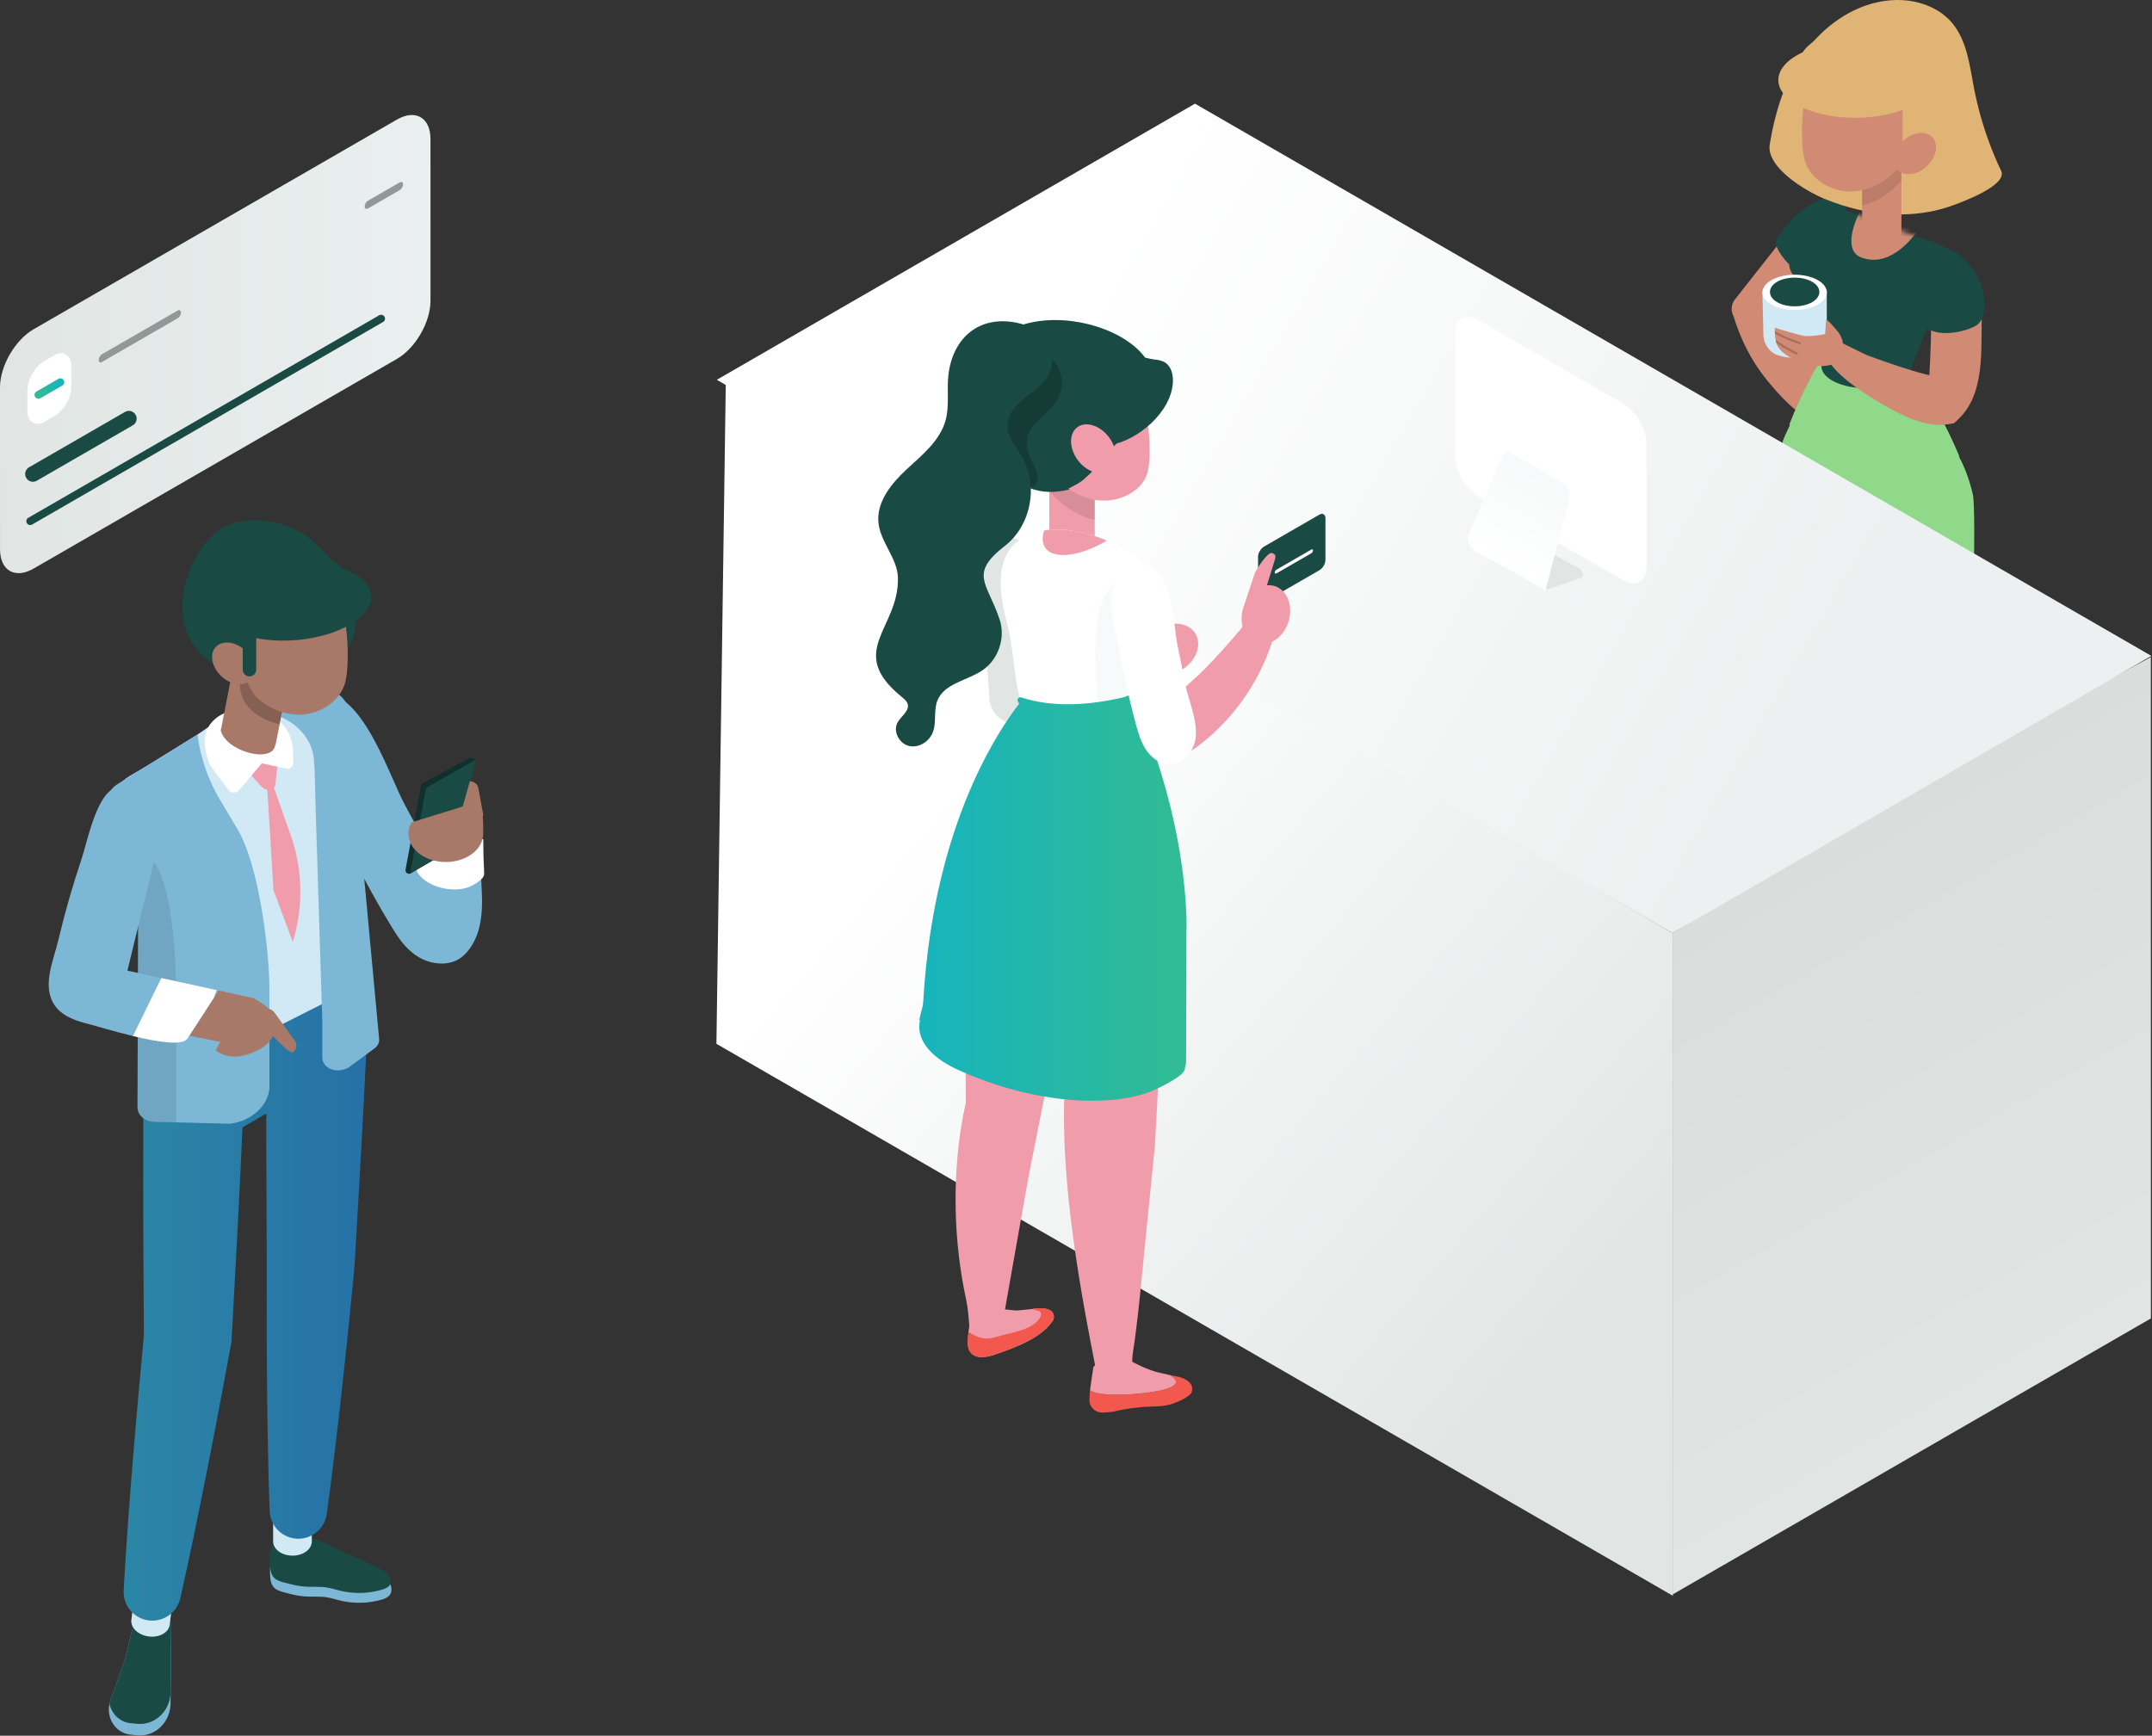 <svg width="450" height="363" viewBox="0 0 450 363" fill="none" xmlns="http://www.w3.org/2000/svg">
<rect x="0" y="0" width="450" height="363" fill="#333333" stroke="none"/>
<path d="M369.961 67.377C369.029 68.219 368.057 68.64 366.5 68.385C365.06 68.149 364.16 67.667 363.009 66.728C361.911 65.83 361.791 63.899 362.755 62.67L376.667 44.98C377.979 43.34 380.112 45.216 381.419 46.683C382.777 48.208 387.459 46.345 383.95 51.336C383.724 51.595 383.501 51.855 383.276 52.115C380.551 55.261 377.828 58.407 375.104 61.553C373.805 63.054 372.505 64.555 371.206 66.057C370.769 66.562 370.368 67.01 369.961 67.377Z" fill="#D18A73"/>
<path d="M386.671 48.29C386.981 46.367 386.583 44.195 385.335 42.91C384.94 42.503 383.999 41.927 383.53 41.735C381.718 40.995 379.961 41.998 378.159 43.075C375.333 44.765 373.238 47.58 373.261 47.664C373.014 47.706 371.588 49.884 371.466 50.07C370.828 51.038 372.302 53.655 374.76 55.915C377.218 58.177 379.728 59.225 380.366 58.258L380.46 58.06C380.805 57.834 381.128 57.526 381.422 57.217C382.513 56.073 383.518 54.814 384.421 53.461C385.449 51.925 386.363 50.213 386.671 48.29Z" fill="#1A4A44"/>
<path d="M387.364 235.684C395.697 235.684 404.03 233.849 410.387 230.179C423.103 222.838 423.103 210.934 410.387 203.593C404.03 199.923 395.697 198.086 387.364 198.086C379.032 198.086 370.698 199.923 364.342 203.593C351.625 210.934 351.625 222.838 364.342 230.179C370.698 233.849 379.032 235.684 387.364 235.684Z" fill="#E8E7F4"/>
<path d="M365.165 202.742L366.161 202.19L366.156 202.347C366.156 202.347 362.23 206.082 371.694 203.855C376.885 202.633 381.284 200.848 382.16 199.514C382.331 200.298 382.465 201.111 382.517 201.888C382.369 203.323 381.355 204.562 379.905 204.947L378.236 205.386L378.018 205.409C375.675 205.653 373.058 206.215 370.889 206.946C369.893 207.275 368.839 207.599 368.049 207.757C366.021 208.163 363.581 207.757 362.77 207.216C362.564 207.081 362.449 206.794 362.385 206.437C362.12 204.955 363.851 203.478 365.165 202.742Z" fill="#222222"/>
<path d="M366.153 202.345L366.158 202.189L368.614 200.705C370.248 199.72 373.214 197.175 374.779 195.371C377.919 193.739 379.972 194.459 381.016 195.156C381.474 196.846 382.045 199 382.157 199.512C381.28 200.846 376.882 202.631 371.69 203.853C362.227 206.08 366.153 202.345 366.153 202.345Z" fill="#FF5655"/>
<path d="M369.301 108.689C369.801 102.94 371.03 97.275 372.955 91.835C373.035 91.478 374.845 87.736 375.042 87.429C378.79 81.575 384.267 83.358 390.094 86.748C391.128 87.349 391.717 88.5 391.656 89.695L391.135 99.803L390.34 107.443L391.66 107.537L388.155 128.497L385.571 153.386C385.542 153.657 385.548 153.927 385.588 154.198C385.661 154.694 385.788 155.652 385.907 157C391.514 170.617 383.54 189.939 381.34 194.794C381.822 195.444 381.533 196.201 380.471 196.722C379.166 197.362 377.139 197.423 375.688 196.918C375.273 196.784 374.861 196.638 374.458 196.47L374.269 196.409C374.235 196.246 374.234 196.074 374.247 195.898C374.049 195.525 374.092 195.126 374.382 194.764L374.378 194.571L373.286 181.684L372.023 166.783L369.41 142.038L369.392 141.732L369.073 112.275C369.066 111.684 369.158 110.328 369.301 108.689Z" fill="#90D98B"/>
<path d="M379.475 87.738C376.243 87.491 371.643 82.158 369.443 79.452C367.421 76.958 365.678 74.102 364.296 70.98C363.682 69.595 363.139 68.156 362.673 66.678C362.485 66.082 362.396 65.572 362.384 65.143C362.334 62.664 364.98 62.809 367.036 63.435C367.272 63.508 367.5 63.589 367.717 63.669C370.564 64.76 371.27 67.481 372.366 70.143C372.467 70.397 372.576 70.652 372.693 70.907C373.969 73.731 375.96 77.286 377.461 79.925C378.29 81.386 382.473 86.681 381.345 86.016L381.324 86.196C381.177 87.169 380.28 87.802 379.475 87.738Z" fill="#D18A73"/>
<path d="M370.847 80.098C372.361 80.845 373.944 81.519 375.576 82.109C376.233 82.346 376.802 82.472 377.285 82.508C378.163 80.87 378.92 79.203 379.573 77.507C380.946 73.947 381.83 70.277 382.203 66.556L383.646 52.209C383.812 50.498 382.109 49.016 379.878 48.94L379.695 48.936C377.717 48.936 376.027 50.066 375.77 51.583L372.419 71.306L370.983 79.759L370.847 80.098Z" fill="#D18A73"/>
<path d="M394.224 88.148C397.665 87.177 401.018 87.565 403.923 89.275C407.94 91.639 410.915 96.501 412.524 103.333C412.965 105.201 412.843 115.194 412.703 126.764C412.552 139.122 412.381 153.13 412.969 157.459C415.474 175.933 413.021 200.282 411.842 211.983C411.704 213.352 411.587 214.519 411.502 215.45C411.357 217.003 410.036 218.201 408.479 218.201H408.427C407.037 218.176 405.843 217.218 405.527 215.87C403.108 205.561 399.249 181.102 399.211 180.865L384.744 103.705C383.59 97.532 388.286 89.827 394.224 88.148Z" fill="#90D98B"/>
<path d="M374.226 88.622C375.439 85.477 376.859 82.36 378.446 79.358L380.909 74.692L384.321 72.773L397.37 74.831L397.43 74.892C397.493 74.956 403.799 81.395 409.632 95.222L409.714 95.42L396.908 104.137L396.843 104.181L387.225 104.448L387.162 104.413C381.061 100.97 376.466 95.425 374.222 88.802L374.191 88.711L374.226 88.622Z" fill="#90D98B"/>
<path d="M392.307 45.064C392.227 45.228 392.153 45.38 392.085 45.527L394.126 45.653C393.526 45.427 392.916 45.228 392.307 45.064Z" fill="#73B0DD"/>
<path d="M391.041 45.46L391.015 45.508C391.283 45.581 391.551 45.639 391.83 45.686L392.004 45.712L392.093 45.529L391.041 45.46Z" fill="#73B0DD"/>
<path d="M374.591 51.829C374.334 52.933 374.187 54.011 374.148 54.962C374.103 56.098 374.529 57.32 375.49 57.923C376.833 58.765 378.597 58.128 379.959 57.321C384.132 54.851 387.504 50.078 389.948 45.961L389.958 45.945C387.705 45.339 385.736 43.884 383.457 43.446C382.948 43.349 382.424 43.301 381.878 43.325C377.893 43.5 375.519 47.844 374.591 51.829Z" fill="#1A4A44"/>
<path d="M404.398 88.794C404.124 88.226 403.903 87.342 403.73 87C403.015 85.591 403.06 83.633 403.193 81.94C403.282 80.777 403.366 79.614 403.44 78.451C403.718 73.897 403.851 69.325 403.835 64.755C403.819 61.661 402.577 55.218 407.059 54.938C415.102 54.434 414.402 64.844 414.35 71.335C414.318 75.48 414.051 79.899 412.414 83.523C411.924 84.606 411.315 85.617 410.551 86.532C410.011 87.179 409.332 87.899 408.59 88.478L404.398 88.794Z" fill="#D18A73"/>
<path d="M376.866 64.306L376.939 64.538L380.785 75.3C381.106 76.368 381.957 77.231 383.036 77.62C389.859 80.061 394.389 79.576 396.766 78.588C397.655 78.214 399.459 77.498 399.79 76.62C401.768 71.376 403.547 67.015 406.403 62.065C407.16 60.75 408.012 59.477 408.502 58.041C408.991 56.61 409.075 54.953 408.318 53.638C407.36 51.97 405.861 51.118 404.173 50.576C401.932 49.866 398.312 48.656 396.234 47.893C393.731 46.973 391.253 45.99 388.754 45.053L388.054 44.79L385.661 43.886C382.179 42.686 378.981 45.737 379.292 49.787L379.544 53.033L377.118 58.751C376.393 60.487 376.308 62.46 376.866 64.306Z" fill="#1A4A44"/>
<path d="M396.871 78.566L397.039 78.479L396.871 78.566L396.527 78.726L396.871 78.566ZM383.752 72.1C387.437 70.296 393.412 70.296 397.074 72.1C400.735 73.905 400.717 76.84 397.031 78.645C393.347 80.448 387.37 80.45 383.708 78.645C380.047 76.84 380.067 73.904 383.752 72.1Z" fill="#1A4A44"/>
<path d="M396.71 79.761L396.877 79.674L396.71 79.761L396.368 79.919L396.71 79.761ZM383.644 73.321C387.315 71.523 393.266 71.523 396.913 73.321C400.559 75.118 400.539 78.041 396.869 79.839C393.199 81.635 387.248 81.636 383.602 79.839C379.954 78.041 379.975 75.117 383.644 73.321Z" fill="#1A4A44"/>
<path d="M370.561 33.051L370.568 33.056C372.455 36.964 378.689 40.416 381.391 41.536C384.01 42.623 386.751 43.478 389.54 44.043C391.811 44.51 394.12 44.779 396.428 44.833C396.854 44.845 397.285 44.845 397.711 44.84C401.482 44.795 405.237 44.153 408.823 42.781C410.549 42.117 419.866 38.715 418.452 35.724C416.268 31.135 414.571 26.316 413.408 21.367C413.168 20.368 412.955 19.369 412.765 18.359C411.852 13.589 411.296 8.426 408.152 4.738C405.353 1.446 400.871 -0.059 396.565 0.002C389.633 0.1 383.203 3.915 378.684 9.276C377.973 10.117 377.313 10.988 376.708 11.894C376.539 12.142 376.38 12.389 376.222 12.635C372.887 17.915 371.08 23.984 370.07 30.191C369.913 31.152 370.114 32.118 370.561 33.051Z" fill="#E0B475"/>
<path d="M389.385 32.41H397.601V49.968H389.385V32.41Z" fill="#D18A73"/>
<path d="M389.385 32.41V42.967C392.589 42.257 395.476 40.263 397.601 37.713V32.41H389.385Z" fill="black" fill-opacity="0.1"/>
<path d="M397.861 12.616C397.608 12.534 397.353 12.456 397.101 12.387C392.217 11.037 381.658 10.213 378.754 15.626C376.787 19.291 376.205 30.356 377.516 33.958C378.956 37.914 383.409 40.3 387.611 40.02C391.648 39.754 395.328 37.37 397.861 34.204V12.616Z" fill="#D18A73"/>
<path d="M404.22 13.378C405.144 11.097 404.123 8.359 402.271 6.738C400.419 5.115 397.913 4.442 395.463 4.212C390.027 3.704 370.732 8.363 377.759 16.8C383.957 24.245 400.448 22.683 404.22 13.378Z" fill="#E0B475"/>
<path d="M399.102 22.182L399.391 22.032L399.102 22.182C398.909 22.275 398.712 22.367 398.514 22.455C398.712 22.367 398.909 22.275 399.102 22.182ZM376.621 11.101C382.937 8.009 393.176 8.009 399.45 11.101C405.724 14.194 405.691 19.224 399.375 22.316C393.063 25.409 382.822 25.409 376.548 22.316C370.272 19.224 370.309 14.193 376.621 11.101Z" fill="#E0B475"/>
<path d="M396.021 33.435C396.021 35.708 397.994 36.959 400.43 36.228C402.866 35.498 404.84 33.063 404.84 30.79C404.84 28.517 402.866 27.266 400.43 27.997C397.994 28.727 396.021 31.163 396.021 33.435Z" fill="#D18A73"/>
<mask id="mask0" mask-type="alpha" maskUnits="userSpaceOnUse" x="376" y="43" width="31" height="27">
<path d="M376.972 64.224C377.69 65.158 378.878 65.463 380.063 65.974C381.696 66.678 383.342 67.35 385.001 67.99C388.531 69.362 392.444 70.556 395.885 69.089C397.989 68.195 408.914 55.433 405.821 51.583L404.164 50.583C397.896 48.597 391.867 46.018 385.654 43.893C385.453 43.823 385.253 43.77 385.059 43.728C381.813 43.045 378.988 45.976 379.284 49.794L379.515 52.734C379.525 52.93 379.536 53.04 379.536 53.04L377.11 58.758C376.554 60.072 376.071 61.721 376.454 63.148C376.572 63.584 376.749 63.934 376.972 64.224Z" fill="#1A4A44"/>
</mask>
<g mask="url(#mask0)">
<path d="M389.227 53.857C394.755 55.882 399.122 50.938 401.599 47.524C401.814 47.24 402.02 46.961 402.23 46.682C398.096 45.005 393.885 43.42 388.956 44.125C386.766 48.597 386.191 52.742 389.227 53.857Z" fill="#D18A73"/>
</g>
<path d="M402.344 51.918C404.917 51.032 407.734 51.651 410.148 53.672C412.259 55.437 413.897 57.869 414.578 60.565C415.165 62.873 415.355 66.906 413.115 68.152C410.693 69.505 405.62 70.431 403.195 68.745C400.464 66.846 400.604 63.411 396.333 62.517C395.859 62.417 395.321 62.322 395.052 61.917C394.737 61.445 394.962 60.812 395.195 60.295C396.212 58.053 397.339 55.807 399.061 54.05C400.066 53.026 401.179 52.318 402.344 51.918Z" fill="#1A4A44"/>
<path d="M402.904 224.236L403.12 223.671L404.713 212.312C404.891 212.491 405.13 212.66 405.432 212.808C406.923 213.543 409.357 213.543 410.857 212.808C411.067 212.706 411.244 212.593 411.396 212.475L411.566 213.492L413.311 222.97L413.666 224.889C413.666 224.889 412.622 229.268 408.279 230.029C406.654 230.312 404.992 229.712 403.828 228.549C403.048 227.769 402.64 226.737 402.64 225.681C402.64 225.195 402.724 224.703 402.904 224.236Z" fill="#FF5655"/>
<path d="M402.64 225.679C402.64 226.736 403.048 227.768 403.828 228.547C404.992 229.71 406.654 230.31 408.279 230.028C412.622 229.267 413.666 224.888 413.666 224.888L413.311 222.969C411.369 223.989 409.857 225.308 407.493 225.254C407.025 225.236 404.722 224.533 403.12 223.67L402.904 224.234C402.724 224.701 402.64 225.194 402.64 225.679Z" fill="#222222"/>
<path d="M411.437 151.068C417.242 164.932 418.458 181.035 414.829 195.982L410.579 213.488L406.372 159.588L411.437 151.068Z" fill="#8A67F7"/>
<path d="M368.743 70.068C368.789 71.994 370.013 73.72 371.844 74.317C372.847 74.644 374.018 74.832 375.27 74.832C376.682 74.832 377.991 74.593 379.071 74.185C380.656 73.587 381.75 72.121 381.947 70.44L381.967 70.28C381.988 70.101 381.998 69.921 381.998 69.74V60.728H381.821C381.135 59.091 378.465 57.869 375.27 57.869C372.074 57.869 369.405 59.091 368.718 60.728H368.542V61.548L368.743 70.068Z" fill="#D0E9F5"/>
<path d="M381.998 61.139C381.998 63.175 378.986 64.826 375.27 64.826C371.554 64.826 368.542 63.175 368.542 61.139C368.542 59.102 371.554 57.451 375.27 57.451C378.986 57.451 381.998 59.102 381.998 61.139Z" fill="white"/>
<path d="M375.276 58.064C372.379 58.064 370.111 59.38 370.111 61.062C370.111 62.743 372.379 64.06 375.276 64.06C378.171 64.06 380.441 62.743 380.441 61.062C380.441 59.38 378.171 58.064 375.276 58.064Z" fill="#1A4A44"/>
<path d="M371.16 68.541C372.383 68.945 375.024 69.74 377.354 70.286C379.269 70.321 380.738 70.082 381.646 69.867L381.867 66.781C382.568 67.284 383.336 68.208 383.887 68.844L384.069 69.053C384.979 70.077 385.512 71.388 385.402 72.772C385.07 76.921 381.226 76.906 378.051 76.171C375.884 75.67 372.408 74.256 371.501 71.916C371.205 71.152 371.051 69.359 371.16 68.541Z" fill="#D18A73"/>
<path d="M412.411 83.523C412.311 83.259 412.175 82.986 412.007 82.713C409.913 79.336 406.709 79.142 403.437 78.451L403.369 78.435C403.112 78.383 402.848 78.325 402.585 78.262L402.422 78.22C398.893 77.332 394.332 75.712 390.933 74.481C389.581 73.991 385.463 71.782 383.685 71.072C382.996 70.792 382.664 70.745 382.963 71.098L382.774 71.172C381.744 71.63 381.328 72.965 381.655 73.991C381.87 74.68 382.26 75.374 382.764 76.069C385.305 79.556 390.923 82.986 394.001 84.754C397.072 86.521 400.67 88.42 404.395 88.794C405.784 88.931 407.187 88.857 408.588 88.478L412.411 83.523Z" fill="#D18A73"/>
<path d="M371.125 69.276C373.862 70.79 376.549 71.607 376.576 71.623L376.466 72.044C376.428 72.034 376.193 71.963 375.81 71.831C374.874 71.508 373.057 70.823 371.148 69.796L371.125 69.276Z" fill="black" fill-opacity="0.2"/>
<path d="M371.281 71.042C373.65 72.75 375.943 73.812 375.971 73.828L375.801 74.233C375.767 74.223 375.544 74.119 375.183 73.933C374.394 73.532 372.961 72.755 371.423 71.688L371.281 71.042Z" fill="black" fill-opacity="0.2"/>
<path d="M151.779 79.189L349.75 195.144L349.818 333.741L149.81 218.297L151.779 79.189Z" fill="url(#paint0_linear)"/>
<path d="M349.75 195.144L406.5 160.811L449.754 137.421L449.768 275.73L349.764 333.452L349.75 195.144Z" fill="url(#paint1_linear)"/>
<path d="M249.884 21.683L449.866 137.172L349.75 195.144L149.893 79.427L249.884 21.683Z" fill="url(#paint2_linear)"/>
<rect width="16.274" height="11.624" rx="1.414" transform="matrix(0.866 -0.5 0 1 263.066 115.035)" fill="#1A4A44"/>
<path fill-rule="evenodd" clip-rule="evenodd" d="M266.561 119.733C266.561 119.52 266.711 119.262 266.895 119.155L274.228 114.922C274.412 114.816 274.562 114.902 274.562 115.115C274.562 115.328 274.412 115.586 274.228 115.692L266.895 119.925C266.711 120.032 266.561 119.945 266.561 119.733Z" fill="white"/>
<path d="M219.423 96.532H228.919V116.826H219.423V96.532Z" fill="#F09CAB"/>
<path d="M228.919 96.532V108.734C225.217 107.913 221.879 105.609 219.423 102.66V96.532H228.919Z" fill="black" fill-opacity="0.1"/>
<path d="M216.043 102.334C221.633 104.076 227.609 101.399 233.447 97.748C233.852 97.494 236.516 95.942 234.36 97.178C234.974 96.827 235.545 96.352 236.12 95.941C237.125 95.222 238.12 94.49 239.113 93.754C239.903 90.784 240.567 84.338 241.12 81.349C243.759 67.101 206.379 58.205 203.491 80.216C202.662 86.556 205.232 92.916 209.342 97.665C211.489 100.139 213.732 101.614 216.043 102.334Z" fill="#1A4A44"/>
<path d="M238.009 86.814C237.542 88.798 233.494 92.914 229.691 96.428C229.659 96.494 229.63 96.56 229.596 96.625C229.07 97.844 228.295 98.853 227.269 99.653C226.955 99.994 226.609 100.289 226.247 100.563L226.301 100.535L226.221 100.582C225.938 100.795 225.639 100.987 225.326 101.159L225.258 101.203C225.139 101.279 224.04 101.867 223.393 102.203C225.386 103.594 227.728 104.531 230.218 104.682C234.181 104.922 238.382 102.864 239.741 99.45C240.824 96.73 240.537 89.075 239.204 85.09C238.861 85.704 238.477 86.297 238.009 86.814Z" fill="#F09CAB"/>
<path d="M239.347 74.771C235.487 73.867 227.57 71.735 227.583 71.719L222.668 77.733V84.464C225.227 88.017 227.497 93.881 232.178 93.07C238.061 92.05 244.934 86.114 245.259 79.962C245.339 78.442 244.971 76.737 243.716 75.875C243.008 75.389 242.124 75.245 241.269 75.165C240.981 75.138 240.284 74.991 239.347 74.771Z" fill="#1A4A44"/>
<path d="M233.323 95.404C233.323 98.085 231.228 99.559 228.644 98.698C226.059 97.836 223.964 94.965 223.964 92.284C223.964 89.604 226.059 88.13 228.644 88.991C231.228 89.853 233.323 92.724 233.323 95.404Z" fill="#F09CAB"/>
<path d="M269.431 129.997C268.41 133.294 265.467 135.311 262.855 134.502C260.244 133.694 258.955 130.367 259.974 127.071C260.995 123.775 263.938 121.758 266.549 122.566C269.161 123.374 270.45 126.701 269.431 129.997Z" fill="#F09CAB"/>
<path d="M261.542 127.759C260.672 127.49 260.184 126.566 260.453 125.696L262.319 120.063C262.589 119.192 265.086 115.382 265.956 115.651C266.827 115.921 266.804 116.335 266.535 117.206L263.605 126.671C263.336 127.542 262.412 128.029 261.542 127.759Z" fill="#F09CAB"/>
<path d="M251.095 140.73C252.548 139.338 255.233 136.449 257.775 133.525C257.941 133.331 258.108 133.143 258.275 132.949C259.687 131.313 261.023 129.703 262.048 128.368C262.194 128.41 262.341 128.451 262.494 128.478C262.75 128.524 263.007 128.551 263.264 128.571C263.385 128.617 263.514 128.667 263.651 128.724C264.71 129.172 266.144 129.978 266.844 131.262C266.809 131.409 266.774 131.55 266.732 131.692C266.22 133.707 265.555 135.682 264.755 137.598C264.677 137.781 264.599 137.969 264.516 138.153C261.365 145.45 256.245 151.899 249.797 156.548C245.187 159.879 240.287 158.044 240.488 154.264C240.751 149.367 248.242 143.465 251.095 140.73Z" fill="#F09CAB"/>
<path d="M247.258 139.981C244.33 141.808 240.784 141.408 239.337 139.089C237.89 136.77 239.09 133.41 242.017 131.583C244.945 129.757 248.49 130.156 249.938 132.475C251.385 134.794 250.185 138.154 247.258 139.981Z" fill="#F09CAB"/>
<path d="M226.367 136.11C228.377 136.007 232.297 135.577 236.134 135.027C236.386 134.989 236.635 134.956 236.887 134.919C239.026 134.604 241.089 134.26 242.738 133.92C242.821 134.047 242.906 134.175 243.004 134.295C243.167 134.498 243.344 134.686 243.525 134.869C243.587 134.984 243.651 135.105 243.717 135.238C244.226 136.27 244.784 137.817 244.473 139.246C244.351 139.334 244.232 139.418 244.108 139.499C242.403 140.688 240.608 141.747 238.75 142.673C238.571 142.761 238.389 142.852 238.206 142.937C231.051 146.397 222.96 147.928 215.041 147.228C209.375 146.733 206.868 142.14 209.492 139.412C212.894 135.879 222.421 136.314 226.367 136.11Z" fill="#F09CAB"/>
<path d="M203.11 283.038C204.316 284.261 206.48 283.832 208.161 283.25C209.39 282.826 210.708 282.362 212.025 281.827C213.183 281.356 214.34 280.833 215.43 280.227C217.343 279.163 219.046 277.852 220.179 276.176C220.352 275.929 220.389 275.593 220.362 275.229C220.249 273.676 218.128 273.453 216.634 273.647H216.602L215.93 273.747L215.495 273.806L212.795 274.064C212.131 274.129 208.873 273.623 206.397 273.476L206.286 273.406C206.109 273.359 205.939 273.312 205.774 273.265C205.521 273.312 205.286 273.376 205.062 273.441C204.21 273.459 203.61 273.565 203.528 273.835C203.287 274.588 203.092 275.352 202.922 276.123C202.74 276.946 202.604 277.787 202.51 278.622C202.451 279.116 202.41 279.604 202.381 280.092C202.316 281.121 202.351 282.268 203.11 283.038Z" fill="#F09CAB"/>
<path d="M202.381 280.093C202.41 279.581 202.434 279.087 202.581 278.611C203.816 279.358 205.068 280.004 206.58 279.928C207.432 279.881 208.261 279.634 209.079 279.393C211.49 278.676 215.286 278.217 217.015 276.176C217.268 275.882 217.526 275.565 217.628 275.188C217.998 273.842 216.553 274.248 215.93 273.748L216.602 273.648H216.634C218.128 273.454 220.249 273.677 220.362 275.23C220.389 275.594 220.352 275.929 220.179 276.176C219.046 277.852 217.343 279.164 215.43 280.228C214.899 280.469 214.394 280.687 213.958 280.898C213.319 281.204 212.672 281.516 212.025 281.827C210.708 282.363 209.39 282.827 208.161 283.251C206.48 283.833 204.316 284.262 203.11 283.039C202.351 282.268 202.316 281.122 202.381 280.093Z" fill="#F2584D"/>
<path d="M245.993 287.836L244.895 287.636L244.918 287.794C244.918 287.794 249.417 290.164 239.312 291.334C233.768 291.97 228.991 291.752 227.931 290.717C227.839 291.576 227.788 292.452 227.818 293.257C228.13 294.663 229.323 295.551 230.875 295.416L232.663 295.257L232.892 295.204C235.361 294.598 238.149 294.222 240.489 294.181C241.562 294.151 242.697 294.098 243.537 293.975C245.695 293.651 248.193 292.352 248.979 291.511C249.179 291.299 249.266 290.964 249.294 290.582C249.408 288.976 247.443 288.106 245.993 287.836Z" fill="#F2584D"/>
<path d="M244.919 287.792L244.896 287.634L242.174 287.016C240.363 286.61 236.994 285.099 235.165 283.835C231.717 283.317 229.656 284.793 228.643 285.875C228.351 287.763 227.993 290.156 227.932 290.715C228.993 291.75 233.769 291.968 239.313 291.332C249.418 290.162 244.919 287.792 244.919 287.792Z" fill="#F09CAB"/>
<path d="M215.904 180.301C216.521 179.502 216.906 178.563 216.899 177.543C216.83 168.388 225.527 161.062 234.657 160.201C235.198 160.15 234.554 160.154 235.399 160.178C236.014 160.195 236.62 160.251 237.228 160.332C237.35 160.348 237.439 160.359 237.508 160.366C237.523 160.377 237.566 160.396 237.66 160.427C238.095 160.569 238.522 160.719 238.944 160.896C239.056 160.943 239.14 160.975 239.212 161.002C239.275 161.053 239.356 161.114 239.479 161.201C239.834 161.452 240.18 161.709 240.514 161.988L240.571 162.034C240.609 162.085 240.666 162.156 240.746 162.255C241.041 162.615 241.326 162.973 241.597 163.35C241.687 163.491 241.838 163.73 241.915 163.886C242.123 164.302 242.324 164.72 242.503 165.15C242.686 165.591 242.852 166.04 242.999 166.495C243.032 166.595 243.049 166.641 243.057 166.658C243.067 166.717 243.09 166.832 243.138 167.051C243.578 169.079 243.808 171.759 243.773 173.14C243.724 175.043 244.355 176.831 245.6 178.024L242.799 207.528C242.652 216.335 242.26 226.986 241.477 239.772C240.741 247.124 240.006 254.475 239.27 261.831C238.831 266.224 238.444 270.622 237.939 275.009C237.639 277.62 237.315 280.225 236.902 282.824C236.566 284.935 237.015 288.252 235.717 289.987C234.163 292.069 231.444 291.316 230.151 289.552C229.353 288.47 229.269 286.947 229.004 285.594C228.266 281.819 227.534 278.044 226.857 274.251C224.999 263.848 223.452 253.351 222.786 242.762C222.498 238.18 222.374 233.575 222.578 228.97C222.64 227.554 222.54 225.209 222.333 222.265L215.904 180.301Z" fill="#F09CAB"/>
<path d="M200.806 236.856L200.812 236.815C201.236 233.906 201.677 231.919 201.871 231.096C201.941 230.806 201.976 230.51 201.971 230.209L201.953 228.28C201.941 226.437 201.929 224.588 201.912 222.746C201.753 200.505 202.018 178.218 212.373 157.89C213.834 155.009 216.558 151.805 219.529 152.906C221.11 153.492 222.056 155.149 222.759 156.725C228.493 169.59 224.341 181.202 222.99 194.2C222.129 202.487 221.656 210.93 220.39 219.158C220.379 219.263 220.362 219.367 220.345 219.465L217.785 232.382L217.616 233.24L216.051 241.132L215.028 246.327L212.156 262.533L209.674 276.553C209.633 276.811 209.645 277.099 209.656 277.399C209.792 277.664 209.798 277.946 209.668 278.211C209.656 278.34 209.639 278.464 209.603 278.581C209.533 278.593 209.468 278.599 209.392 278.622L209.327 278.646C209.18 278.775 209.004 278.905 208.786 279.011C207.481 279.675 205.352 279.675 204.052 279.011C203.435 278.699 203.123 278.293 203.1 277.882C202.964 277.717 202.829 277.54 202.694 277.376C202.541 275.488 202.417 273.606 202.018 271.76C201.365 268.732 200.883 265.791 200.542 262.951C199.207 251.937 199.971 242.61 200.806 236.856Z" fill="#F09CAB"/>
<path d="M222.382 159.122C222.382 159.122 223.614 165.176 235.166 166.345L232.294 160.755L223.641 156.779L222.382 159.122Z" fill="#FFA0A8"/>
<path d="M213.027 151.148L212.952 151.162C209.905 151.72 207.117 149.321 206.9 146.179L204.999 118.449C204.786 115.349 207.077 112.635 210.125 112.399C213.168 112.153 215.81 114.48 216.021 117.58L216.771 128.512L217.516 139.28C217.777 144.419 219.196 149.946 213.027 151.148Z" fill="#E1E6E5"/>
<path d="M210.912 131.76C212.053 136.429 211.988 142.852 213.705 147.16C213.756 147.282 213.807 147.399 213.858 147.517C215.565 151.441 218.283 151.747 223.186 151.875C225.357 151.93 227.564 151.926 229.685 151.513C230.251 151.401 230.817 151.258 231.367 151.084C233.992 150.259 236.454 148.516 237.545 145.992C238.988 142.669 237.887 138.576 239.599 135.39V134.217C241.098 130.14 243.85 127.234 242.48 122.055C242.337 121.52 242.174 121.016 242 120.521C241.954 120.465 241.913 120.414 241.867 120.363C239.452 117.411 235.634 114.796 231.444 113.048C227.111 111.229 222.371 110.331 218.364 110.928C215.841 111.305 213.605 112.274 211.935 113.976C211.706 114.2 211.482 114.455 211.288 114.715C207.719 119.608 209.618 126.449 210.912 131.76Z" fill="white"/>
<path d="M232.402 98.799L232.349 98.838C232.331 98.759 232.331 98.661 232.331 98.583C232.331 98.661 232.349 98.74 232.402 98.799Z" fill="#D7E9F9"/>
<path d="M218.567 114.547C220.306 117.096 225.877 116.387 231.438 113.048C227.105 111.229 222.365 110.331 218.358 110.928C217.884 112.35 217.925 113.619 218.567 114.547Z" fill="#F09CAB"/>
<path d="M231.396 124.098C227.369 130.774 229.685 144.127 229.685 151.513C230.251 151.401 230.817 151.258 231.367 151.084C233.992 150.259 236.454 148.516 237.545 145.992C238.988 142.669 237.887 138.576 239.599 135.39V134.217C241.098 130.14 243.85 127.234 242.48 122.055C242.337 121.52 242.174 121.015 242 120.521L241.954 120.389L241.872 120.363C236.463 119.36 233.254 121.018 231.396 124.098Z" fill="#F7FAFA"/>
<path d="M213.351 100.578C215.281 102.071 216.834 102.381 216.943 99.759C216.994 98.524 216.253 97.419 215.72 96.303C211.398 87.257 222.952 87.366 221.981 79.2C221.869 78.257 221.599 77.41 221.202 76.667C219.953 74.311 217.46 72.925 214.723 72.481C213.086 72.222 211.363 72.298 209.769 72.706C208.482 73.037 207.106 73.445 205.771 73.985C201.225 75.824 204.342 88.568 205.565 91.429C206.041 92.534 210.199 98.137 213.351 100.578Z" fill="black" fill-opacity="0.2"/>
<path d="M200.772 223.516C201.102 223.666 201.437 223.811 201.778 223.952C201.437 223.811 201.102 223.666 200.772 223.516C200.608 223.439 200.449 223.359 200.284 223.28C200.449 223.359 200.608 223.439 200.772 223.516ZM192.216 213.316C192.628 211.376 192.987 210.634 193.04 209.669C194.204 189.328 198.808 174.087 203.654 163.347C207.053 155.814 210.563 150.495 213.092 147.18C212.992 147.018 212.898 146.855 212.827 146.691C212.61 146.211 213.051 145.694 213.551 145.857C220.215 148.028 227.871 147.461 234.591 145.911C235.518 145.697 236.37 145.312 237.098 144.796C237.484 144.523 238.025 144.652 238.206 145.088C238.328 145.384 238.196 145.51 237.519 146.227C239.002 148.746 239.834 152.903 240.814 155.673C244.903 167.238 247.661 179.624 248.098 191.851C248.131 192.789 248.123 193.753 248.09 194.733L248.019 222.235L247.713 223.706C247.442 225.013 243.282 227.026 242.136 227.599C236.13 230.603 227.394 230.556 220.865 229.701C213.797 228.775 206.788 226.7 200.308 223.731C194.116 220.892 191.481 217.028 192.405 213.321L192.216 213.316Z" fill="url(#paint3_linear)"/>
<path d="M245.471 159.805C245.352 159.827 245.23 159.843 245.107 159.855C243.081 160.048 241.125 158.823 239.911 157.189C238.698 155.555 238.094 153.558 237.557 151.594C235.757 145.024 234.443 138.331 233.131 131.647C232.518 128.527 231.922 125.206 233.08 122.245C234.238 119.285 237.888 117.074 240.674 118.605C245.39 121.197 245.295 130.246 246.228 134.971C246.699 137.358 247.239 139.742 247.644 142.142C248.283 145.937 250.281 149.975 250.059 153.798C249.902 156.512 248.103 159.33 245.471 159.805Z" fill="white"/>
<path d="M212.683 67.516C204.75 65.843 199.158 70.68 198.305 78.543C197.964 81.673 198.564 84.91 197.717 87.944C196.541 92.186 192.842 95.142 189.608 98.132C186.374 101.122 183.222 105.016 183.698 109.393C184.151 113.465 187.685 116.792 187.767 120.888C187.979 131.522 176.806 136.218 188.608 145.79C189.102 146.192 189.631 146.624 189.802 147.238C190.213 148.697 188.449 149.748 187.703 151.067C186.656 152.914 188.02 155.53 190.09 156.01C192.154 156.489 194.377 155.048 195.1 153.052C195.853 150.965 195.2 148.554 196.029 146.494C197.482 142.854 202.357 142.345 205.567 140.093C208.802 137.825 210.284 133.346 209.043 129.598C206.45 121.77 202.521 120.08 210.172 114.13C215.636 109.877 217.221 101.388 213.659 95.45C212.436 93.406 210.631 91.458 210.683 89.076C210.836 82.474 220.868 82.058 219.935 74.27C219.479 70.469 216.34 68.288 212.683 67.516Z" fill="#1A4A44"/>
<path d="M304.298 69.784C304.298 66.66 306.492 65.394 309.197 66.956L339.401 84.389C342.106 85.951 344.299 89.749 344.299 92.873L344.296 118.51C344.296 121.634 342.102 122.901 339.397 121.339L309.193 103.905C306.487 102.344 304.294 98.545 304.295 95.421L304.298 69.784Z" fill="white"/>
<path d="M313.565 110.166C313.709 110.092 313.898 110.109 314.096 110.216L330.156 118.814C330.942 119.235 331.31 120.589 330.697 120.804L324.054 123.127C323.492 123.324 322.796 123.214 322.075 122.815L314.589 118.669C311.603 117.015 310.11 111.94 312.281 110.825L313.565 110.166Z" fill="#E1E6E5"/>
<path d="M314.321 94.976C314.569 94.401 315.17 94.278 315.839 94.664L326.618 100.886C327.688 101.503 328.468 103.12 328.198 104.159L323.187 123.431L308.59 115.346C307.422 114.699 306.608 112.872 307.041 111.869L314.321 94.976Z" fill="url(#paint4_linear)"/>
<path d="M0.001 81.024C0 76.546 3.144 71.102 7.022 68.863L82.995 25.012C86.873 22.773 90.017 24.588 90.017 29.066L90.021 62.899C90.022 67.377 86.878 72.821 83 75.059L7.027 118.911C3.149 121.149 0.005 119.334 0.005 114.857L0.001 81.024Z" fill="url(#paint5_linear)"/>
<rect width="10.592" height="12.71" rx="4.054" transform="matrix(0.866 -0.5 0 1 5.734 77.551)" fill="white"/>
<line x1="0.811" y1="-0.811" x2="19.049" y2="-0.811" transform="matrix(0.866 -0.5 0 1 20.642 76.096)" stroke="#919998" stroke-width="1.621" stroke-linecap="round" stroke-linejoin="round"/>
<path d="M8.029 82.582L12.615 79.935" stroke="url(#paint6_linear)" stroke-width="1.621" stroke-linecap="round" stroke-linejoin="round"/>
<path d="M6.884 99.132L26.951 87.55" stroke="#1A4A44" stroke-width="3.243" stroke-linecap="round" stroke-linejoin="round"/>
<path d="M6.311 108.996L79.701 66.636" stroke="#1A4A44" stroke-width="1.621" stroke-linecap="round" stroke-linejoin="round"/>
<line x1="0.811" y1="-0.811" x2="8.457" y2="-0.811" transform="matrix(0.866 -0.5 0 1 76.258 43.995)" stroke="#919998" stroke-width="1.621" stroke-linecap="round" stroke-linejoin="round"/>
<path d="M98.073 176.781C91.893 178.66 76.121 166.344 69.795 167.813C69.435 172.682 80.312 191.63 83.17 195.828C84.475 197.746 86.144 199.552 88.392 200.62C90.64 201.688 93.551 201.895 95.719 200.708C96.706 200.168 97.485 199.378 98.119 198.526C100.301 195.59 100.817 191.949 100.8 188.453C100.782 184.958 100.289 181.453 100.694 177.975L98.073 176.781Z" fill="#7CB8D6"/>
<path d="M90.897 198.91C91.658 198.817 92.416 198.601 93.141 198.252C96.479 196.647 97.837 192.839 96.175 189.747C92.354 182.64 88.533 175.534 84.712 168.428C80.932 161.4 75.003 141.701 64.889 145.264C54.765 148.83 69.277 168.02 72.102 173.272C76.097 180.702 80.092 188.132 84.088 195.562C85.389 197.981 88.156 199.245 90.897 198.91Z" fill="#7CB8D6"/>
<path d="M101.059 175.508V175.912C101.05 178.012 101.114 180.069 101.227 182.18C101.245 182.507 101.261 182.843 101.166 183.14C101.035 183.546 100.715 183.824 100.407 184.083C98.539 185.655 96.516 186.216 93.978 185.964C92.179 185.786 90.371 185.183 88.984 184.199C88.184 183.627 87.583 182.986 87.192 182.268L87.115 182.132L87.229 178.588C87.247 178.103 87.192 176.696 87.119 175.163C87.094 174.636 87.598 174.333 88.041 174.611C88.565 174.941 89.037 175.232 89.244 175.38C91.766 177.177 95.813 177.578 98.265 176.274C98.799 175.993 100.23 175.721 100.524 175.317C100.579 175.332 100.634 175.357 100.699 175.383L101.059 175.508Z" fill="white"/>
<path d="M95.638 176.968L99.415 158.903C99.151 158.807 98.485 158.321 98.232 158.473L88.405 163.768C88.217 163.88 88.094 164.061 88.053 164.271L84.805 181.862C84.688 182.494 85.368 182.968 85.919 182.64L86.546 182.271L95.093 177.276C95.209 177.191 95.441 177.085 95.638 176.968Z" fill="#11302D"/>
<path d="M85.794 182.585L94.743 177.355C94.958 177.195 95.572 176.969 95.652 176.724L99.444 158.894L89.372 164.639C89.182 164.755 89.047 164.946 89.011 165.166L85.794 182.585Z" fill="#1A4A44"/>
<path d="M86.063 171.987L86.066 171.985L96.119 168.872L96.766 168.62L98.266 163.347L98.704 163.448C99.381 163.604 99.9 164.146 100.026 164.828L101.06 170.415L100.941 170.841C101.074 172.039 101.039 173.765 101.039 174.365C101.039 177.631 97.54 180.278 93.222 180.278C88.905 180.278 85.406 177.631 85.406 174.365C85.406 173.519 85.641 172.715 86.063 171.987Z" fill="#A87868"/>
<path d="M59.841 321.23C58.514 321.201 57.357 322.26 56.841 323.481C56.324 324.703 56.315 326.074 56.312 327.399C56.31 328.563 56.361 329.859 57.19 330.675C57.725 331.201 58.482 331.416 59.206 331.612C60.568 331.983 61.938 332.353 63.343 332.475C64.936 332.608 66.55 332.423 68.129 332.666C69.136 332.816 70.109 333.14 71.1 333.377C73.902 334.031 76.874 333.956 79.639 333.157C80.256 332.978 80.895 332.741 81.3 332.243C81.97 331.416 81.737 330.131 81.064 329.303C80.391 328.481 79.389 328.007 78.422 327.567C75.512 326.23 72.601 324.894 69.691 323.557C66.835 322.243 63.88 320.912 60.739 320.837C59.735 320.814 58.413 321.271 58.503 322.272L59.841 321.23Z" fill="#1A4A44"/>
<path d="M81.455 331.566C81.05 332.07 80.411 332.301 79.795 332.481C77.03 333.285 74.057 333.36 71.255 332.701C70.263 332.469 69.292 332.145 68.285 331.995C66.705 331.752 65.091 331.937 63.499 331.798C62.094 331.676 60.724 331.306 59.362 330.941C58.638 330.745 57.88 330.53 57.346 330.004C56.719 329.385 56.537 328.493 56.487 327.596C56.471 327.99 56.468 328.389 56.468 328.789C56.465 329.952 56.517 331.248 57.346 332.064C57.88 332.591 58.638 332.805 59.362 333.002C60.724 333.366 62.094 333.736 63.499 333.858C65.091 333.997 66.705 333.812 68.285 334.049C69.292 334.205 70.263 334.529 71.255 334.761C74.057 335.421 77.03 335.345 79.795 334.541C80.411 334.362 81.05 334.124 81.455 333.627C81.969 332.996 81.949 332.087 81.608 331.329C81.561 331.41 81.516 331.491 81.455 331.566Z" fill="#7CB8D6"/>
<path d="M35.811 339.107L35.801 340.102C35.649 339.604 35.322 339.136 34.914 338.806C34.18 338.215 33.223 337.972 32.284 337.874L32.238 337.868C30.028 337.642 28.014 339.164 27.505 341.323L26.208 346.832L23.075 355.687C22.999 355.906 22.943 356.115 22.89 356.335C22.212 359.373 24.213 362.446 27.25 362.77L28.644 362.915C32.374 363.308 35.626 360.229 35.668 356.259L35.82 340.16L35.83 339.147L35.811 339.107Z" fill="#7CB8D6"/>
<path d="M35.801 340.105L35.668 353.861C35.625 357.831 32.374 360.898 28.644 360.51L27.25 360.371C25.027 360.134 23.359 358.427 22.89 356.338C22.942 356.118 22.999 355.91 23.075 355.69L26.208 346.835L28.009 339.191C28.938 338.074 30.748 337.709 32.284 337.877C33.223 337.975 34.18 338.219 34.914 338.809C35.322 339.139 35.649 339.607 35.801 340.105Z" fill="#1A4A44"/>
<path d="M64.008 310.332C62.425 309.169 59.859 309.169 58.286 310.332C57.5 310.916 57.109 311.68 57.113 312.45V322.352C57.116 323.121 57.514 323.885 58.305 324.47C59.888 325.633 62.454 325.633 64.026 324.47C64.813 323.885 65.204 323.121 65.2 322.352H65.201V312.45H65.2C65.197 311.68 64.799 310.916 64.008 310.332Z" fill="#D0E9F5"/>
<path d="M35.782 327.699C34.354 326.35 31.807 326.032 30.104 326.998C29.252 327.479 28.77 328.19 28.679 328.954L27.468 338.786C27.377 339.545 27.678 340.355 28.392 341.026C29.82 342.38 32.367 342.693 34.071 341.726C34.922 341.246 35.404 340.534 35.494 339.776L36.707 329.944C36.797 329.186 36.496 328.376 35.782 327.699Z" fill="#D0E9F5"/>
<path fill-rule="evenodd" clip-rule="evenodd" d="M56.225 311.083L56.39 316.002C56.484 318.879 58.64 321.35 61.586 321.749C64.87 322.189 67.89 319.886 68.332 316.598L68.988 311.726C69.183 310.175 69.42 308.288 69.692 306.13C69.924 304.319 70.157 302.316 70.408 300.152C70.457 299.728 70.507 299.299 70.558 298.863C70.603 298.48 70.648 298.093 70.694 297.7C70.966 295.368 71.256 292.879 71.53 290.267C71.78 287.95 72.04 285.538 72.307 283.054L72.564 280.669L72.871 277.592C73.106 275.234 73.345 272.831 73.587 270.401C73.719 269.058 73.853 267.707 73.987 266.351L74.108 265.121L74.436 259.573C74.834 252.606 75.233 245.639 75.607 239.089L75.632 238.651C75.994 231.974 76.311 225.74 76.57 220.398C76.602 219.772 76.632 219.158 76.662 218.557C76.695 217.876 76.728 217.211 76.761 216.564C76.765 216.469 76.77 216.373 76.775 216.278C76.785 216.071 76.795 215.866 76.805 215.663C76.834 215.367 76.819 215.074 76.633 214.78C76.485 214.51 76.207 214.239 75.932 213.972C75.909 213.95 75.887 213.928 75.864 213.907C75.561 213.618 75.276 213.334 75.091 213.058C74.927 212.825 74.857 212.597 74.788 212.372C74.775 212.33 74.763 212.289 74.749 212.247C74.716 212.142 74.683 212.037 74.65 211.934C74.601 211.776 74.552 211.62 74.503 211.465C74.464 211.332 74.424 211.201 74.386 211.071C74.274 210.699 74.166 210.337 74.07 209.986C73.801 209.038 73.586 208.169 73.401 207.384C73.035 205.814 72.842 204.583 72.727 203.744C72.615 202.905 72.599 202.459 72.599 202.459C72.491 199.49 70.191 196.992 67.155 196.716C63.86 196.416 60.946 198.844 60.646 202.139C60.646 202.139 60.605 202.584 60.449 203.416C60.289 204.247 60.03 205.467 59.581 207.015C59.355 207.789 59.093 208.645 58.775 209.578C58.664 209.91 58.541 210.252 58.415 210.604C58.365 210.745 58.314 210.887 58.263 211.031C58.234 211.108 58.205 211.186 58.176 211.264C58.11 211.44 58.043 211.618 57.975 211.798C57.96 211.839 57.945 211.88 57.93 211.92C57.849 212.141 57.767 212.366 57.591 212.59C57.391 212.857 57.092 213.125 56.773 213.396C56.751 213.416 56.728 213.436 56.705 213.456C56.415 213.709 56.121 213.965 55.959 214.228C55.758 214.511 55.726 214.803 55.74 215.1L55.736 216.003C55.734 216.482 55.733 216.97 55.731 217.468C55.728 218.189 55.725 218.929 55.722 219.687L48.189 222.216C47.893 221.088 47.626 219.961 47.402 218.835C47.135 217.473 46.913 216.113 46.819 214.755C46.627 211.929 44.447 209.548 41.531 209.205C38.237 208.817 35.253 211.173 34.866 214.466C34.707 215.818 34.418 217.166 34.087 218.513C33.751 219.86 33.351 221.206 32.914 222.55C32.689 223.223 32.462 223.895 32.219 224.567C32.196 224.627 32.175 224.687 32.154 224.747C32.117 224.855 32.079 224.963 32.033 225.07C31.957 225.238 31.847 225.404 31.715 225.571C31.524 225.801 31.274 226.03 31.024 226.259C30.914 226.36 30.803 226.461 30.698 226.563C30.34 226.893 30.088 227.226 30.013 227.562C29.97 227.784 29.974 228.006 29.977 228.229C29.98 228.345 29.982 228.462 29.977 228.578L29.972 230.611L29.949 246.873L29.956 255.005L29.998 263.138L30.09 279.29L28.93 291.894C28.718 294.15 28.521 296.407 28.338 298.666L27.773 305.442C27.521 308.368 27.303 311.298 27.086 314.23C26.968 315.822 26.849 317.415 26.726 319.007L26.266 325.796L26.056 329.193L25.861 332.595C25.693 335.477 27.633 338.139 30.544 338.793C33.777 339.511 36.983 337.474 37.704 334.245L38.446 330.917L39.171 327.59L40.583 320.934C40.898 319.375 41.218 317.816 41.538 316.258C42.13 313.374 42.722 310.49 43.279 307.601L44.587 300.928C45.028 298.705 45.456 296.479 45.867 294.252L48.366 280.891L48.406 280.676L48.451 279.847L49.329 263.605L49.764 255.484L50.164 247.362L50.709 235.774L55.684 232.885C55.683 234.593 55.682 236.34 55.684 238.118C55.695 241.156 55.706 244.286 55.718 247.466C55.732 251.287 55.747 255.18 55.761 259.074C55.77 260.709 55.779 262.344 55.788 263.973L55.789 264.204C55.787 265.981 55.784 267.752 55.78 269.509C55.777 273.022 55.774 276.481 55.771 279.828C55.779 281.005 55.788 282.169 55.796 283.316C55.812 285.431 55.826 287.491 55.841 289.48C55.852 292.126 55.893 294.65 55.931 297.012C55.937 297.39 55.943 297.763 55.949 298.131C55.955 298.555 55.962 298.973 55.968 299.385C56.002 301.581 56.033 303.612 56.084 305.447L56.096 305.951C56.145 307.917 56.188 309.643 56.225 311.083Z" fill="url(#paint7_linear)"/>
<path d="M45.785 205.631L46.693 205.633L45.317 204.376L45.785 205.631Z" fill="#746ECE"/>
<path d="M72.993 150.155V200.98C72.993 202.347 72.043 203.693 70.549 204.453L67.645 205.922L56.344 211.639L55.252 212.192C47.836 215.944 39.141 216.635 32.014 214.044C32.132 210.096 32.259 206.172 32.127 202.312C31.858 194.47 30.54 177.571 25.994 170.532C23.222 166.236 23.829 164.581 26.127 162.964C27.234 162.186 28.733 161.411 30.437 160.358C34.057 158.12 37.677 155.877 41.302 153.638L45.181 150.954C46.146 150.288 47.209 149.734 48.331 149.308L52.048 147.907L59.342 145.164C59.46 145.095 59.567 145.032 59.685 144.968C65.69 141.72 72.993 144.498 72.993 150.155Z" fill="#877AE3"/>
<path d="M72.5 150.643V204.897C72.5 206.263 72.039 207.611 70.546 208.37L67.641 209.839L56.341 215.555L55.248 216.109C47.832 219.861 39.137 220.552 32.011 217.961L31.864 217.906C31.864 213.998 32.03 210.094 32.123 206.229C32.368 195.712 32.03 172.255 26.123 162.962C27.23 162.184 28.729 161.41 30.433 160.356C34.053 158.118 37.673 155.875 41.298 153.636L45.177 150.952C46.142 150.286 47.205 149.733 48.327 149.306L52.044 147.905L59.338 145.162C59.456 145.094 59.563 145.03 59.681 144.966C65.686 141.719 72.5 144.986 72.5 150.643Z" fill="#D0E9F5"/>
<path d="M56.339 206.981V227.226C56.339 230.978 52.709 234.431 48.154 235.019L36.863 234.73L32.343 234.617C30.266 234.563 28.742 233.251 28.752 231.516L28.909 182.539L28.382 180.515C27.45 176.929 25.704 173.606 23.281 170.803V170.802L22.315 167.09C22.624 165.84 23.457 164.63 24.73 163.886L41.296 153.634C41.924 158.483 43.52 163.112 46.048 167.344L49.687 173.443C54.071 180.79 56.339 198.365 56.339 206.981Z" fill="#7CB8D6"/>
<path d="M36.877 214.071V234.315C36.877 234.457 36.871 234.594 36.862 234.731L32.341 234.619C30.264 234.565 28.741 233.252 28.75 231.518L28.907 182.54L26.962 175.065L32.534 180.73C36.918 188.077 36.877 205.45 36.877 214.071Z" fill="black" fill-opacity="0.1"/>
<path d="M79.281 217.283L72.842 147.974L72.827 147.909C72.14 146.121 70.622 144.714 68.552 143.949C65.764 142.918 62.406 143.22 59.568 144.755C59.45 144.819 59.336 144.883 59.256 144.934L51.199 147.968L56.084 149.086C61.575 150.342 65.337 154.255 65.668 159.057C65.827 161.36 65.875 163.759 65.917 165.877C65.942 167.11 65.965 168.274 66.007 169.323L67.398 213.697V221.119C67.398 222.043 67.881 222.859 68.725 223.358C69.284 223.689 69.946 223.853 70.634 223.853C71.383 223.853 72.161 223.658 72.871 223.267L78.274 219.289C78.982 218.768 79.358 218.017 79.281 217.283Z" fill="#7CB8D6"/>
<path d="M53.071 208.76L45.712 207.155L31.295 204.011C28.261 207.743 24.92 211.217 21.406 214.511L25.021 215.301C27.541 215.851 30.06 216.401 32.58 216.951C34.127 217.289 35.6 217.5 37.055 217.64L38.59 216.401L46.074 217.899C45.741 218.491 45.409 219.084 45.076 219.677L45.084 219.678C46.284 220.557 47.685 220.979 49.075 220.979C51.153 220.979 55.013 219.599 56.344 217.787C58.548 214.774 59.747 212.72 53.071 208.76Z" fill="#A87868"/>
<path d="M61.244 220.072C60.464 220.635 55.09 214.53 54.527 213.751C53.965 212.971 54.142 211.872 54.922 211.31C55.702 210.747 56.8 210.925 57.363 211.705L61.638 217.632C62.201 218.411 62.024 219.51 61.244 220.072Z" fill="#A87868"/>
<path d="M45.709 207.155C45.709 207.155 45.308 207.773 44.71 208.701C42.923 211.457 39.354 216.959 39.188 217.215C38.169 218.786 32.819 217.892 27.799 216.673C23.894 215.729 20.189 214.59 18.879 214.258C16.138 213.576 13.197 212.677 11.535 210.393C8.614 206.362 11.194 200.875 12.203 196.604C13.553 190.902 15.169 185.255 17.037 179.698C18.287 175.993 20.36 164.92 24.848 164.619C31.699 164.157 33.195 176.059 32.051 180.762C32.03 180.837 26.644 202.999 26.644 202.999L33.732 204.545L45.308 207.07L45.709 207.155Z" fill="#7CB8D6"/>
<path d="M58.232 157.768L57.582 164.209C57.143 165.465 55.538 165.519 54.505 164.313L51.16 160.619L58.232 157.768Z" fill="#F09CAB"/>
<path d="M61.305 157.568V159.526C61.305 160.309 60.708 160.907 60.056 160.766L54.734 159.641L50.312 164.892C49.669 165.951 48.374 166.032 47.642 165.063C46.523 163.567 45.227 161.795 43.912 160.018C43.486 158.934 43.144 157.829 42.939 156.71C42.241 152.97 44.098 150.42 46.874 149.17C48.495 148.433 50.433 148.146 52.35 148.322C54.634 148.528 56.893 149.391 58.569 150.952C58.781 151.143 58.981 151.354 59.172 151.57C60.477 153.051 61.305 155.044 61.305 157.568Z" fill="white"/>
<path d="M46.117 152.11C46.117 152.316 46.137 152.517 46.177 152.713L46.122 152.999L46.117 152.11Z" fill="#FF5655"/>
<path d="M60.204 142.587L58.568 150.955L58.472 151.457L57.734 155.221L57.609 155.844L57.548 155.834C56.956 159.835 47.043 157.054 46.179 152.717L46.872 149.173L48.594 140.368C48.819 139.204 49.372 138.18 50.129 137.372C50.386 137.095 50.672 136.845 50.973 136.619C51.656 136.111 52.444 135.756 53.307 135.569C53.985 135.454 54.662 135.439 55.37 135.544C55.691 135.61 56.018 135.695 56.314 135.78C57.563 136.192 58.613 137.03 59.32 138.095C60.159 139.36 60.525 140.951 60.204 142.587Z" fill="#A87868"/>
<path d="M55.869 164.505L57.182 186.116L61.229 197.008L61.479 196.117C63.467 189.047 63.219 181.535 60.769 174.611L57.212 164.557L55.869 164.505Z" fill="#F09CAB"/>
<path d="M58.477 151.457C56.57 151.08 54.778 150.222 53.192 149.052C52.89 148.831 52.614 148.591 52.353 148.324C50.943 146.919 50.135 144.986 50.135 142.963V137.372C50.391 137.096 50.677 136.845 50.978 136.619C51.661 136.111 52.449 135.755 53.312 135.57C53.99 135.454 54.667 135.439 55.375 135.544C55.697 135.61 56.023 135.695 56.319 135.78C57.569 136.192 58.618 137.03 59.325 138.095C60.164 139.359 60.53 140.951 60.209 142.587L58.573 150.955L58.477 151.457Z" fill="black" fill-opacity="0.2"/>
<path d="M45.31 207.064L44.712 208.696C42.926 211.452 39.356 216.953 39.191 217.209C38.172 218.78 32.821 217.887 27.802 216.667L33.735 204.539L45.31 207.064Z" fill="white"/>
<path d="M64.322 112.275C59.485 108.507 50.261 107.404 45.558 111.037C42.373 113.497 39.993 117.406 38.869 121.581L38.898 121.581C38.094 124.236 37.92 127.117 38.408 129.831C39.525 136.046 44.248 139.412 50.245 141.459C60.705 145.028 66.091 145.191 71.545 137.208C71.784 136.858 72.024 136.508 72.263 136.158C72.837 135.316 73.418 134.465 73.778 133.508C74.165 132.481 74.286 131.365 74.311 130.259C74.473 123.322 69.752 116.504 64.322 112.275Z" fill="#1A4A44"/>
<path d="M51.424 121.729C51.68 121.645 51.937 121.567 52.193 121.496C57.133 120.132 67.812 119.298 70.75 124.775C72.739 128.481 73.33 139.673 72.003 143.316C70.546 147.318 66.041 149.731 61.791 149.449C59.202 149.278 56.758 148.246 54.663 146.697C52.618 145.186 51.424 142.782 51.424 140.239V121.729Z" fill="#A87868"/>
<path d="M44.99 122.503C44.056 120.196 45.089 117.427 46.962 115.786C48.835 114.146 51.37 113.464 53.849 113.233C59.347 112.719 78.863 117.43 71.756 125.965C65.486 133.495 48.805 131.916 44.99 122.503Z" fill="#1A4A44"/>
<path d="M50.699 132.391C50.595 132.351 50.496 132.309 50.395 132.268C50.496 132.309 50.595 132.351 50.699 132.391C50.902 132.469 51.108 132.543 51.317 132.614C51.108 132.543 50.902 132.469 50.699 132.391ZM72.341 119.191C65.698 116.648 55.384 117.576 49.343 121.261C43.303 124.945 43.793 130.009 50.435 132.552C57.075 135.094 67.392 134.167 73.433 130.482C79.474 126.798 78.981 121.732 72.341 119.191Z" fill="#1A4A44"/>
<path d="M53.274 140.09C53.274 142.39 51.277 143.655 48.814 142.916C46.35 142.177 44.353 139.713 44.353 137.414C44.353 135.115 46.35 133.85 48.814 134.589C51.277 135.328 53.274 137.791 53.274 140.09Z" fill="#A87868"/>
<path d="M52.17 141.456C51.393 141.456 50.756 140.82 50.756 140.042V130.555C50.756 129.777 51.393 129.14 52.17 129.14C52.948 129.14 53.584 129.777 53.584 130.555V140.042C53.584 140.82 52.948 141.456 52.17 141.456Z" fill="#1A4A44"/>
<defs>
<linearGradient id="paint0_linear" x1="349.75" y1="257.364" x2="215.735" y2="143.263" gradientUnits="userSpaceOnUse">
<stop stop-color="#E1E6E5"/>
<stop offset="1" stop-color="white"/>
</linearGradient>
<linearGradient id="paint1_linear" x1="399.751" y1="164.706" x2="460.319" y2="269.64" gradientUnits="userSpaceOnUse">
<stop stop-color="#D9DEDD"/>
<stop offset="1" stop-color="#E1E6E5"/>
</linearGradient>
<linearGradient id="paint2_linear" x1="249.822" y1="21.683" x2="399.879" y2="108.553" gradientUnits="userSpaceOnUse">
<stop stop-color="white"/>
<stop offset="1" stop-color="#EDF0F0"/>
</linearGradient>
<linearGradient id="paint3_linear" x1="248.119" y1="186.386" x2="192.216" y2="186.386" gradientUnits="userSpaceOnUse">
<stop stop-color="#32BB94"/>
<stop offset="1" stop-color="#16B4BD"/>
</linearGradient>
<linearGradient id="paint4_linear" x1="317.432" y1="95.583" x2="306.641" y2="114.279" gradientUnits="userSpaceOnUse">
<stop stop-color="#F7FAFA"/>
<stop offset="1" stop-color="white"/>
</linearGradient>
<linearGradient id="paint5_linear" x1="0.003" y1="98.337" x2="90.025" y2="98.327" gradientUnits="userSpaceOnUse">
<stop stop-color="#E1E6E5"/>
<stop offset="1" stop-color="#EAF0EF"/>
</linearGradient>
<linearGradient id="paint6_linear" x1="8.029" y1="83.07" x2="12.616" y2="83.07" gradientUnits="userSpaceOnUse">
<stop stop-color="#32BB94"/>
<stop offset="1" stop-color="#16B4BD"/>
</linearGradient>
<linearGradient id="paint7_linear" x1="25.851" y1="266.079" x2="76.817" y2="266.079" gradientUnits="userSpaceOnUse">
<stop stop-color="#2B86A5"/>
<stop offset="1" stop-color="#2671A7"/>
</linearGradient>
</defs>
</svg>
